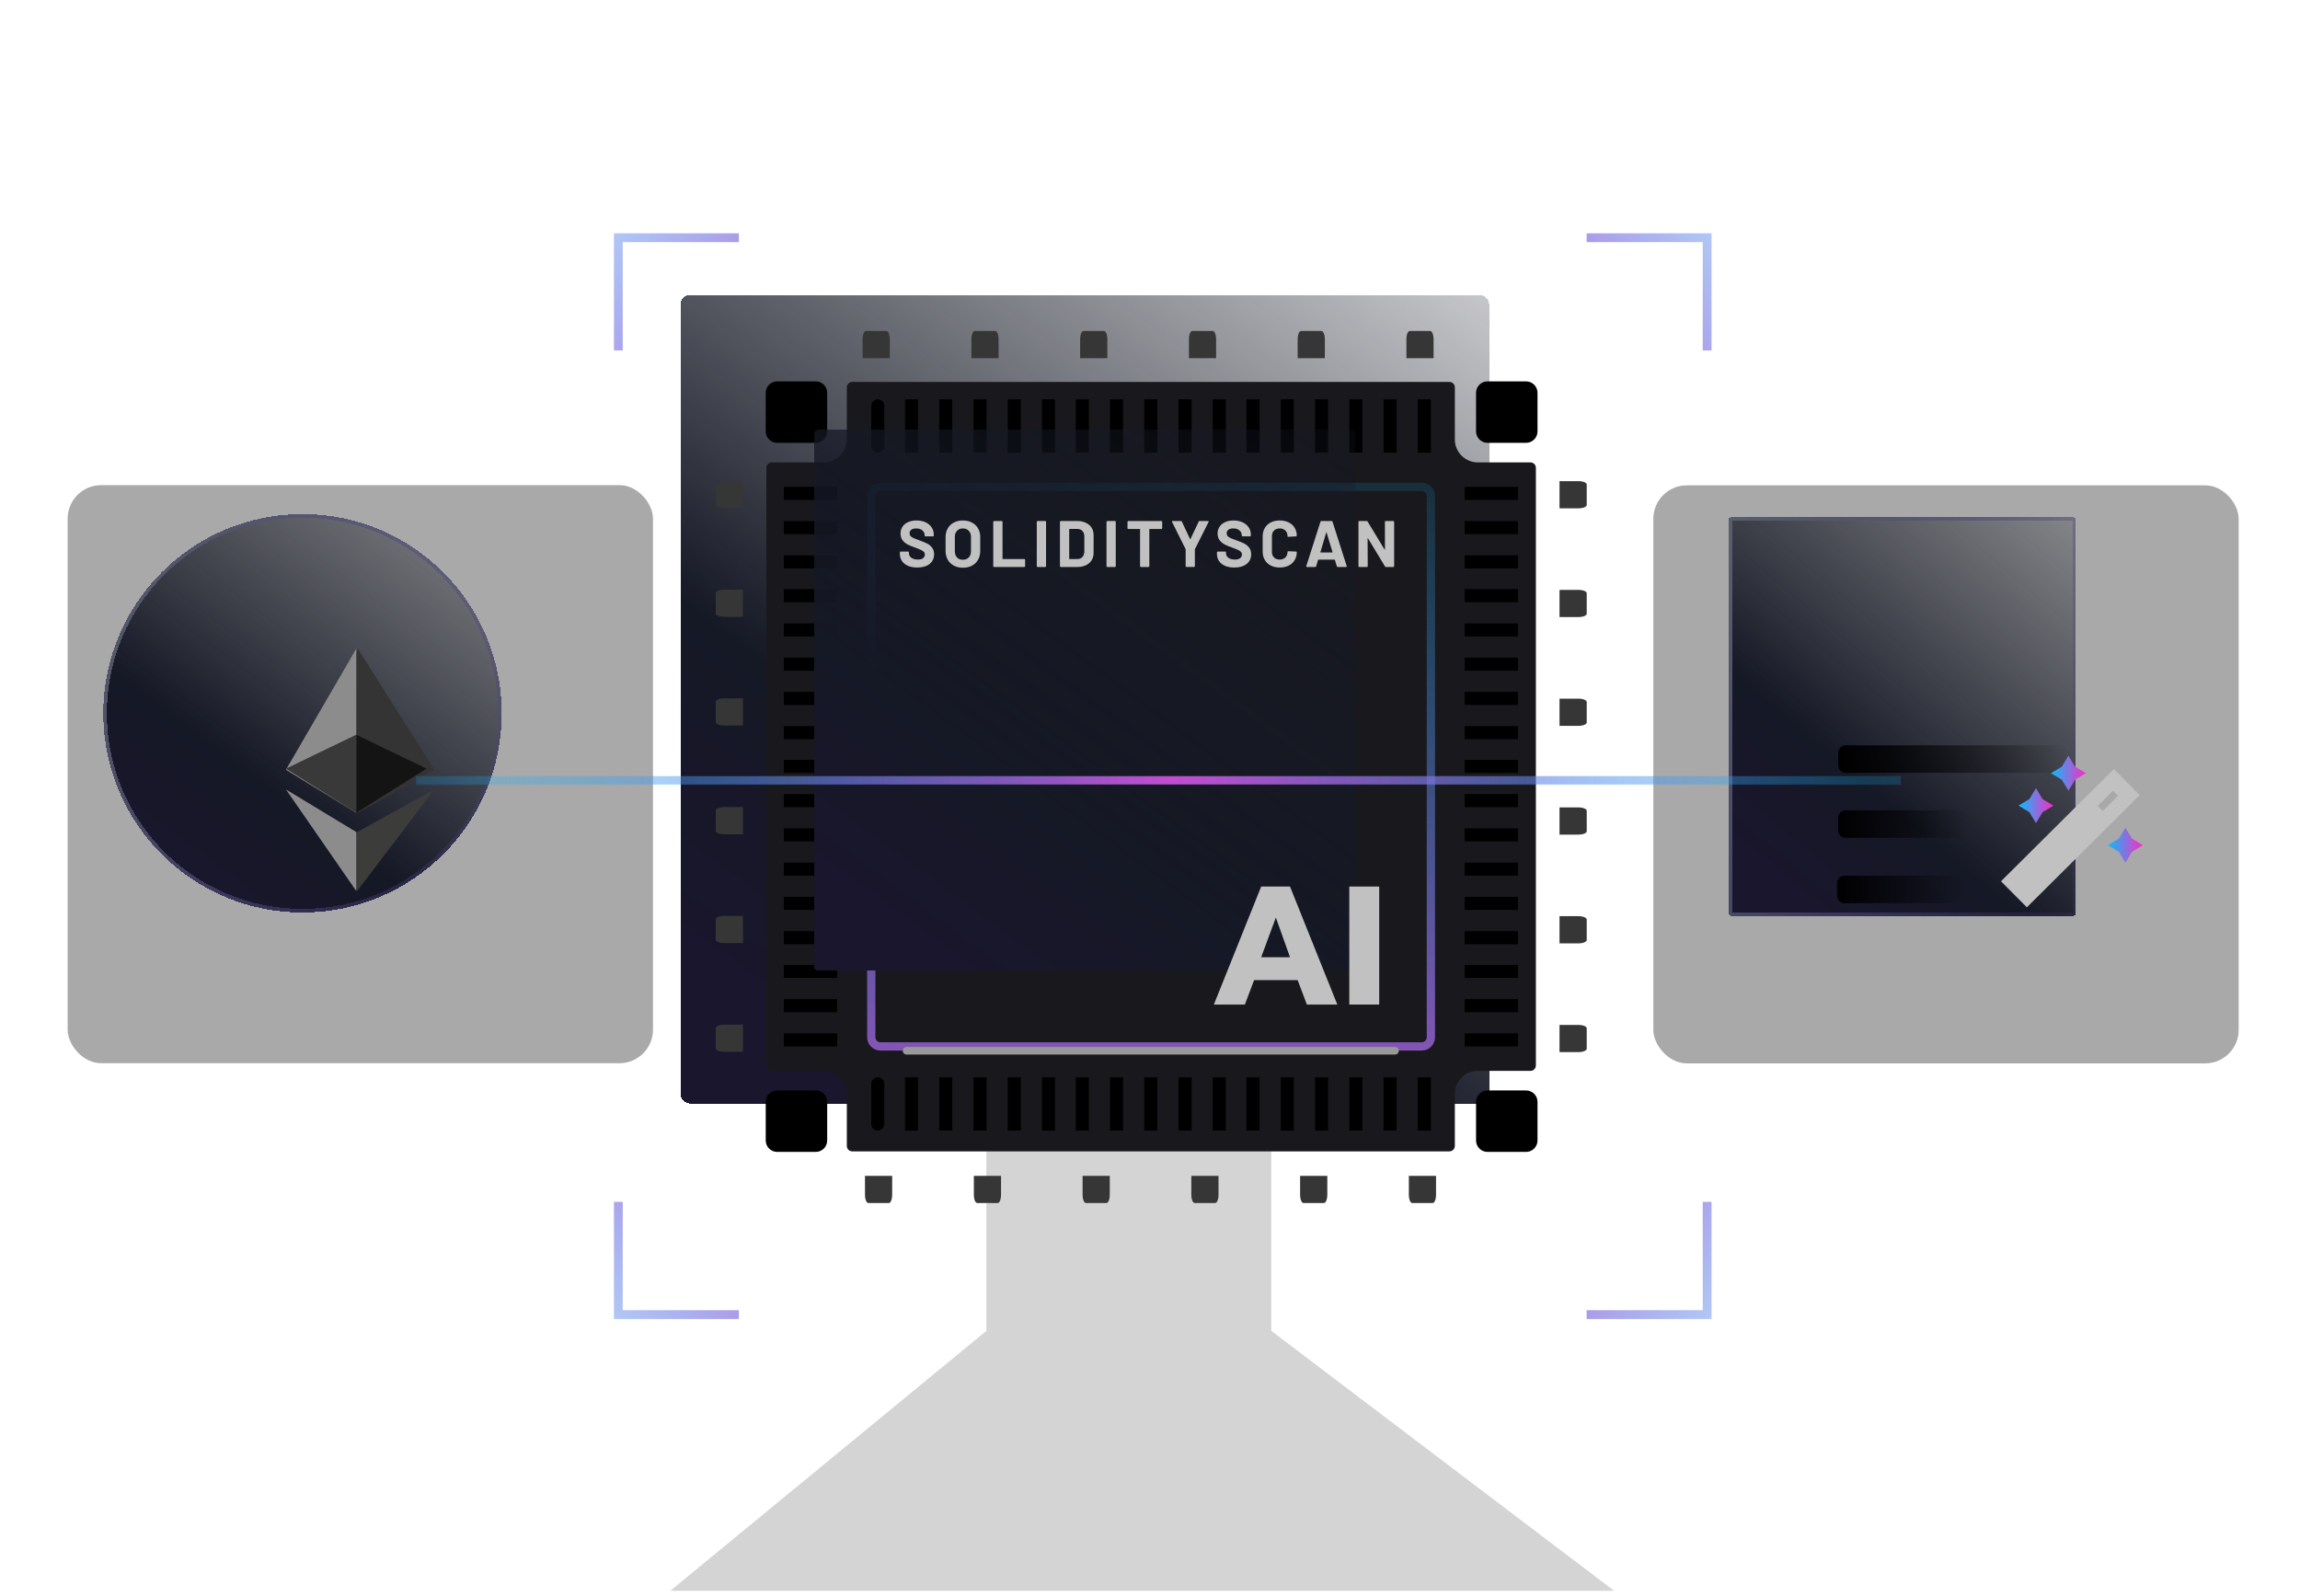 <svg width="340" height="236" viewBox="0 0 340 236" fill="none" xmlns="http://www.w3.org/2000/svg">
<path opacity="0.2" d="M187.934 135L187.934 196.764L221.72 222.382L238.613 235.191L99.083 235.191L114.659 222.382L145.812 196.764L145.812 135L187.934 135Z" fill="#282828"/>
<rect opacity="0.4" x="244.406" y="71.752" width="86.529" height="85.461" rx="4.952" fill="#282828"/>
<g filter="url(#filter0_d_4589_294)">
<path d="M315.015 85.014H264.46C264.232 85.014 264.047 85.226 264.047 85.488V143.476C264.047 143.738 264.232 143.95 264.46 143.95H315.015C315.243 143.95 315.428 143.738 315.428 143.476V85.488C315.428 85.226 315.243 85.014 315.015 85.014Z" fill="url(#paint0_linear_4589_294)" shape-rendering="crispEdges"/>
<path d="M264.46 85.281H315.015C315.062 85.281 315.161 85.338 315.161 85.488V143.476C315.161 143.626 315.062 143.683 315.015 143.683H264.46C264.413 143.683 264.313 143.626 264.313 143.476V85.488C264.314 85.338 264.413 85.281 264.46 85.281Z" stroke="url(#paint1_linear_4589_294)" stroke-width="0.534" shape-rendering="crispEdges"/>
</g>
<rect width="33.984" height="4.073" rx="1.068" transform="matrix(-1 0 0 1 305.727 110.186)" fill="url(#paint2_linear_4589_294)"/>
<path d="M290.719 120.867C290.719 120.277 290.24 119.799 289.65 119.799H272.813C272.223 119.799 271.745 120.277 271.745 120.867V122.804C271.745 123.394 272.223 123.872 272.813 123.872H289.65C290.24 123.872 290.719 123.394 290.719 122.804V120.867Z" fill="url(#paint3_linear_4589_294)"/>
<path d="M290.547 130.529C290.547 129.939 290.069 129.461 289.479 129.461H272.641C272.051 129.461 271.573 129.939 271.573 130.529V132.465C271.573 133.055 272.051 133.534 272.641 133.534H289.479C290.069 133.534 290.547 133.055 290.547 132.465V130.529Z" fill="url(#paint4_linear_4589_294)"/>
<path d="M316.304 117.551L299.624 134.14L295.797 130.291L312.477 113.704L316.304 117.551ZM310.084 119.154L310.837 119.911L313.109 117.651L312.356 116.894L310.084 119.154Z" fill="#C1C1C1"/>
<path d="M314.19 122.377L315.162 123.989L316.774 124.961L315.162 125.933L314.19 127.545L313.217 125.933L311.605 124.961L313.217 123.989L314.19 122.377Z" fill="url(#paint5_linear_4589_294)"/>
<path d="M305.768 111.729L306.74 113.341L308.352 114.313L306.74 115.285L305.768 116.897L304.796 115.285L303.184 114.313L304.796 113.341L305.768 111.729Z" fill="url(#paint6_linear_4589_294)"/>
<path d="M300.971 116.522L301.943 118.134L303.555 119.106L301.943 120.078L300.971 121.69L299.999 120.078L298.387 119.106L299.999 118.134L300.971 116.522Z" fill="url(#paint7_linear_4589_294)"/>
<rect opacity="0.4" x="10" y="71.727" width="86.529" height="85.461" rx="4.952" fill="#282828"/>
<g filter="url(#filter1_d_4589_294)">
<circle cx="53.265" cy="114" r="29.452" fill="url(#paint8_linear_4589_294)" shape-rendering="crispEdges"/>
<circle cx="53.265" cy="114" r="29.185" stroke="url(#paint9_linear_4589_294)" stroke-width="0.534" shape-rendering="crispEdges"/>
</g>
<g clip-path="url(#clip0_4589_294)">
<path d="M52.903 95.914L52.656 96.714V119.944L52.903 120.179L64.211 113.805L52.903 95.914Z" fill="#343434"/>
<path d="M52.665 95.914L42.266 113.805L52.665 120.179V108.904V95.914Z" fill="#8C8C8C"/>
<path d="M52.797 123.009L52.656 123.169V131.35L52.797 131.733L64.211 116.711L52.797 123.009Z" fill="#3C3C3B"/>
<path d="M52.665 131.733V123.009L42.266 116.711L52.665 131.733Z" fill="#8C8C8C"/>
<path d="M52.656 120.175L63.056 113.643L52.656 108.62V120.175Z" fill="#141414"/>
<path d="M42.266 113.643L52.665 120.175V108.62L42.266 113.643Z" fill="#393939"/>
</g>
<path d="M137.763 87.91C137.282 87.91 136.86 87.835 136.499 87.684C136.138 87.528 135.858 87.308 135.66 87.025C135.467 86.736 135.371 86.402 135.371 86.023V85.825C135.371 85.794 135.38 85.77 135.398 85.752C135.422 85.728 135.449 85.716 135.479 85.716H136.508C136.538 85.716 136.563 85.728 136.581 85.752C136.605 85.77 136.617 85.794 136.617 85.825V85.96C136.617 86.201 136.728 86.405 136.951 86.574C137.173 86.736 137.474 86.818 137.854 86.818C138.173 86.818 138.41 86.751 138.567 86.619C138.723 86.481 138.801 86.312 138.801 86.114C138.801 85.969 138.753 85.849 138.657 85.752C138.561 85.65 138.428 85.563 138.26 85.491C138.097 85.412 137.835 85.307 137.474 85.175C137.071 85.036 136.728 84.895 136.445 84.75C136.168 84.606 135.934 84.41 135.741 84.163C135.554 83.911 135.461 83.601 135.461 83.234C135.461 82.872 135.554 82.556 135.741 82.286C135.928 82.015 136.186 81.807 136.517 81.663C136.848 81.518 137.231 81.446 137.664 81.446C138.121 81.446 138.528 81.527 138.883 81.69C139.244 81.852 139.524 82.081 139.722 82.376C139.927 82.665 140.029 83.002 140.029 83.387V83.522C140.029 83.552 140.017 83.58 139.993 83.604C139.975 83.622 139.951 83.631 139.921 83.631H138.883C138.853 83.631 138.826 83.622 138.801 83.604C138.783 83.58 138.774 83.552 138.774 83.522V83.45C138.774 83.197 138.669 82.984 138.458 82.809C138.254 82.629 137.971 82.538 137.61 82.538C137.327 82.538 137.104 82.599 136.942 82.719C136.785 82.839 136.707 83.005 136.707 83.216C136.707 83.366 136.752 83.492 136.842 83.595C136.939 83.697 137.077 83.79 137.258 83.874C137.444 83.953 137.73 84.061 138.115 84.2C138.543 84.356 138.877 84.495 139.117 84.615C139.364 84.735 139.584 84.916 139.777 85.156C139.975 85.391 140.074 85.698 140.074 86.077C140.074 86.643 139.867 87.092 139.452 87.423C139.036 87.748 138.473 87.91 137.763 87.91ZM144.026 87.937C143.557 87.937 143.142 87.841 142.78 87.648C142.425 87.456 142.148 87.188 141.95 86.845C141.751 86.496 141.652 86.095 141.652 85.644V83.712C141.652 83.267 141.751 82.872 141.95 82.529C142.148 82.186 142.425 81.921 142.78 81.735C143.142 81.542 143.557 81.446 144.026 81.446C144.502 81.446 144.917 81.542 145.272 81.735C145.633 81.921 145.913 82.186 146.112 82.529C146.31 82.872 146.41 83.267 146.41 83.712V85.644C146.41 86.095 146.31 86.496 146.112 86.845C145.913 87.194 145.633 87.465 145.272 87.657C144.917 87.844 144.502 87.937 144.026 87.937ZM144.026 86.845C144.357 86.845 144.625 86.74 144.83 86.529C145.034 86.318 145.137 86.038 145.137 85.689V83.703C145.137 83.354 145.034 83.074 144.83 82.863C144.631 82.647 144.363 82.538 144.026 82.538C143.695 82.538 143.427 82.647 143.223 82.863C143.024 83.074 142.925 83.354 142.925 83.703V85.689C142.925 86.038 143.024 86.318 143.223 86.529C143.427 86.74 143.695 86.845 144.026 86.845ZM148.306 87.838C148.276 87.838 148.249 87.829 148.225 87.811C148.207 87.787 148.198 87.76 148.198 87.73V81.626C148.198 81.596 148.207 81.572 148.225 81.554C148.249 81.53 148.276 81.518 148.306 81.518H149.363C149.393 81.518 149.417 81.53 149.435 81.554C149.459 81.572 149.471 81.596 149.471 81.626V86.7C149.471 86.73 149.486 86.746 149.516 86.746H152.468C152.499 86.746 152.523 86.757 152.541 86.782C152.565 86.8 152.577 86.824 152.577 86.854V87.73C152.577 87.76 152.565 87.787 152.541 87.811C152.523 87.829 152.499 87.838 152.468 87.838H148.306ZM154.285 87.838C154.255 87.838 154.228 87.829 154.204 87.811C154.186 87.787 154.177 87.76 154.177 87.73V81.626C154.177 81.596 154.186 81.572 154.204 81.554C154.228 81.53 154.255 81.518 154.285 81.518H155.342C155.372 81.518 155.396 81.53 155.414 81.554C155.438 81.572 155.45 81.596 155.45 81.626V87.73C155.45 87.76 155.438 87.787 155.414 87.811C155.396 87.829 155.372 87.838 155.342 87.838H154.285ZM157.47 87.838C157.44 87.838 157.412 87.829 157.388 87.811C157.37 87.787 157.361 87.76 157.361 87.73V81.626C157.361 81.596 157.37 81.572 157.388 81.554C157.412 81.53 157.44 81.518 157.47 81.518H159.727C160.178 81.518 160.572 81.599 160.909 81.762C161.252 81.918 161.517 82.141 161.704 82.43C161.89 82.719 161.984 83.053 161.984 83.432V85.924C161.984 86.303 161.89 86.637 161.704 86.926C161.517 87.215 161.252 87.441 160.909 87.603C160.572 87.76 160.178 87.838 159.727 87.838H157.47ZM158.634 86.7C158.634 86.73 158.649 86.746 158.679 86.746H159.772C160.049 86.746 160.271 86.652 160.44 86.466C160.614 86.279 160.705 86.029 160.711 85.716V83.64C160.711 83.327 160.623 83.077 160.449 82.891C160.28 82.704 160.052 82.611 159.763 82.611H158.679C158.649 82.611 158.634 82.626 158.634 82.656V86.7ZM163.863 87.838C163.833 87.838 163.806 87.829 163.782 87.811C163.764 87.787 163.755 87.76 163.755 87.73V81.626C163.755 81.596 163.764 81.572 163.782 81.554C163.806 81.53 163.833 81.518 163.863 81.518H164.919C164.949 81.518 164.974 81.53 164.992 81.554C165.016 81.572 165.028 81.596 165.028 81.626V87.73C165.028 87.76 165.016 87.787 164.992 87.811C164.974 87.829 164.949 87.838 164.919 87.838H163.863ZM171.299 81.518C171.33 81.518 171.354 81.53 171.372 81.554C171.396 81.572 171.408 81.596 171.408 81.626V82.511C171.408 82.541 171.396 82.569 171.372 82.593C171.354 82.611 171.33 82.62 171.299 82.62H169.683C169.653 82.62 169.638 82.635 169.638 82.665V87.73C169.638 87.76 169.626 87.787 169.602 87.811C169.584 87.829 169.56 87.838 169.53 87.838H168.474C168.444 87.838 168.417 87.829 168.392 87.811C168.374 87.787 168.365 87.76 168.365 87.73V82.665C168.365 82.635 168.35 82.62 168.32 82.62H166.749C166.719 82.62 166.692 82.611 166.668 82.593C166.65 82.569 166.641 82.541 166.641 82.511V81.626C166.641 81.596 166.65 81.572 166.668 81.554C166.692 81.53 166.719 81.518 166.749 81.518H171.299ZM174.739 87.829C174.709 87.829 174.682 87.82 174.658 87.802C174.64 87.778 174.631 87.751 174.631 87.721V85.436C174.631 85.412 174.628 85.394 174.621 85.382L172.762 81.645C172.75 81.621 172.744 81.603 172.744 81.59C172.744 81.542 172.777 81.518 172.843 81.518H173.98C174.041 81.518 174.083 81.545 174.107 81.599L175.235 84.001C175.253 84.037 175.272 84.037 175.29 84.001L176.418 81.599C176.442 81.545 176.484 81.518 176.544 81.518H177.7C177.742 81.518 177.769 81.53 177.781 81.554C177.799 81.572 177.799 81.603 177.781 81.645L175.903 85.382C175.897 85.394 175.894 85.412 175.894 85.436V87.721C175.894 87.751 175.882 87.778 175.858 87.802C175.84 87.82 175.816 87.829 175.786 87.829H174.739ZM181.319 87.91C180.838 87.91 180.417 87.835 180.055 87.684C179.694 87.528 179.414 87.308 179.216 87.025C179.023 86.736 178.927 86.402 178.927 86.023V85.825C178.927 85.794 178.936 85.77 178.954 85.752C178.978 85.728 179.005 85.716 179.035 85.716H180.064C180.095 85.716 180.119 85.728 180.137 85.752C180.161 85.77 180.173 85.794 180.173 85.825V85.96C180.173 86.201 180.284 86.405 180.507 86.574C180.73 86.736 181.03 86.818 181.41 86.818C181.729 86.818 181.966 86.751 182.123 86.619C182.279 86.481 182.358 86.312 182.358 86.114C182.358 85.969 182.309 85.849 182.213 85.752C182.117 85.65 181.984 85.563 181.816 85.491C181.653 85.412 181.392 85.307 181.03 85.175C180.627 85.036 180.284 84.895 180.001 84.75C179.724 84.606 179.49 84.41 179.297 84.163C179.11 83.911 179.017 83.601 179.017 83.234C179.017 82.872 179.11 82.556 179.297 82.286C179.484 82.015 179.742 81.807 180.073 81.663C180.405 81.518 180.787 81.446 181.22 81.446C181.677 81.446 182.084 81.527 182.439 81.69C182.8 81.852 183.08 82.081 183.278 82.376C183.483 82.665 183.585 83.002 183.585 83.387V83.522C183.585 83.552 183.573 83.58 183.549 83.604C183.531 83.622 183.507 83.631 183.477 83.631H182.439C182.409 83.631 182.382 83.622 182.358 83.604C182.34 83.58 182.331 83.552 182.331 83.522V83.45C182.331 83.197 182.225 82.984 182.015 82.809C181.81 82.629 181.527 82.538 181.166 82.538C180.883 82.538 180.66 82.599 180.498 82.719C180.341 82.839 180.263 83.005 180.263 83.216C180.263 83.366 180.308 83.492 180.398 83.595C180.495 83.697 180.633 83.79 180.814 83.874C181 83.953 181.286 84.061 181.671 84.2C182.099 84.356 182.433 84.495 182.674 84.615C182.92 84.735 183.14 84.916 183.333 85.156C183.531 85.391 183.631 85.698 183.631 86.077C183.631 86.643 183.423 87.092 183.008 87.423C182.592 87.748 182.03 87.91 181.319 87.91ZM187.555 87.91C187.086 87.91 186.674 87.82 186.318 87.639C185.963 87.453 185.69 87.194 185.497 86.863C185.304 86.532 185.208 86.15 185.208 85.716V83.631C185.208 83.197 185.304 82.815 185.497 82.484C185.69 82.153 185.963 81.897 186.318 81.717C186.674 81.536 187.086 81.446 187.555 81.446C188.019 81.446 188.425 81.533 188.774 81.708C189.129 81.876 189.403 82.12 189.596 82.439C189.794 82.752 189.894 83.116 189.894 83.531C189.894 83.586 189.858 83.619 189.785 83.631L188.729 83.694H188.711C188.651 83.694 188.621 83.661 188.621 83.595C188.621 83.276 188.521 83.02 188.323 82.827C188.13 82.635 187.874 82.538 187.555 82.538C187.23 82.538 186.969 82.635 186.77 82.827C186.577 83.02 186.481 83.276 186.481 83.595V85.77C186.481 86.083 186.577 86.336 186.77 86.529C186.969 86.721 187.23 86.818 187.555 86.818C187.874 86.818 188.13 86.721 188.323 86.529C188.521 86.336 188.621 86.083 188.621 85.77C188.621 85.704 188.657 85.671 188.729 85.671L189.785 85.716C189.815 85.716 189.839 85.725 189.858 85.743C189.882 85.761 189.894 85.782 189.894 85.806C189.894 86.222 189.794 86.589 189.596 86.908C189.403 87.227 189.129 87.474 188.774 87.648C188.425 87.823 188.019 87.91 187.555 87.91ZM195.516 87.838C195.456 87.838 195.417 87.808 195.399 87.748L195.128 86.863C195.116 86.839 195.101 86.827 195.083 86.827H192.862C192.844 86.827 192.829 86.839 192.817 86.863L192.555 87.748C192.537 87.808 192.498 87.838 192.437 87.838H191.291C191.255 87.838 191.228 87.829 191.21 87.811C191.192 87.787 191.189 87.754 191.201 87.712L193.151 81.609C193.169 81.548 193.208 81.518 193.268 81.518H194.686C194.746 81.518 194.785 81.548 194.803 81.609L196.753 87.712C196.759 87.724 196.762 87.739 196.762 87.757C196.762 87.811 196.729 87.838 196.663 87.838H195.516ZM193.142 85.788C193.136 85.825 193.148 85.843 193.178 85.843H194.767C194.803 85.843 194.815 85.825 194.803 85.788L193.99 83.107C193.984 83.083 193.975 83.074 193.963 83.08C193.951 83.08 193.942 83.089 193.936 83.107L193.142 85.788ZM201.997 81.626C201.997 81.596 202.006 81.572 202.024 81.554C202.049 81.53 202.076 81.518 202.106 81.518H203.162C203.192 81.518 203.216 81.53 203.234 81.554C203.258 81.572 203.27 81.596 203.27 81.626V87.73C203.27 87.76 203.258 87.787 203.234 87.811C203.216 87.829 203.192 87.838 203.162 87.838H202.142C202.082 87.838 202.039 87.814 202.015 87.766L199.677 83.902C199.665 83.884 199.653 83.877 199.641 83.884C199.629 83.884 199.623 83.896 199.623 83.92L199.641 87.73C199.641 87.76 199.629 87.787 199.605 87.811C199.587 87.829 199.563 87.838 199.533 87.838H198.476C198.446 87.838 198.419 87.829 198.395 87.811C198.377 87.787 198.368 87.76 198.368 87.73V81.626C198.368 81.596 198.377 81.572 198.395 81.554C198.419 81.53 198.446 81.518 198.476 81.518H199.497C199.557 81.518 199.599 81.542 199.623 81.59L201.952 85.436C201.964 85.454 201.976 85.463 201.988 85.463C202 85.457 202.006 85.442 202.006 85.418L201.997 81.626Z" fill="black"/>
<g filter="url(#filter2_d_4589_294)">
<path d="M228.503 53.408H111.849C111.05 53.408 110.402 54.056 110.402 54.855V171.509C110.402 172.308 111.05 172.956 111.849 172.956H228.503C229.302 172.956 229.95 172.308 229.95 171.509V54.855C229.95 54.056 229.302 53.408 228.503 53.408Z" fill="url(#paint10_linear_4589_294)" shape-rendering="crispEdges"/>
</g>
<path d="M215.065 64.986V57.268C215.065 56.786 214.664 56.464 214.262 56.464H125.988C125.505 56.464 125.184 56.866 125.184 57.268V64.986C125.184 66.835 123.656 68.363 121.807 68.363H114.089C113.607 68.363 113.285 68.765 113.285 69.167V157.521C113.285 158.003 113.687 158.325 114.089 158.325H121.807C123.656 158.325 125.184 159.852 125.184 161.702V169.419C125.184 169.902 125.586 170.223 125.988 170.223H214.262C214.744 170.223 215.065 169.821 215.065 169.419V161.702C215.065 159.852 216.593 158.325 218.442 158.325H226.24C226.723 158.325 227.044 157.923 227.044 157.521V69.167C227.044 68.684 226.642 68.363 226.24 68.363H218.442C216.593 68.363 215.065 66.835 215.065 64.986Z" fill="#19191D"/>
<path d="M120.592 56.386H114.884C113.951 56.386 113.195 57.142 113.195 58.075V63.783C113.195 64.715 113.951 65.471 114.884 65.471H120.592C121.524 65.471 122.28 64.715 122.28 63.783V58.075C122.28 57.142 121.524 56.386 120.592 56.386Z" fill="black"/>
<path d="M120.592 161.217H114.884C113.951 161.217 113.195 161.973 113.195 162.905V168.613C113.195 169.546 113.951 170.302 114.884 170.302H120.592C121.524 170.302 122.28 169.546 122.28 168.613V162.905C122.28 161.973 121.524 161.217 120.592 161.217Z" fill="black"/>
<path d="M225.596 161.217H219.888C218.955 161.217 218.199 161.973 218.199 162.905V168.613C218.199 169.546 218.955 170.302 219.888 170.302H225.596C226.528 170.302 227.284 169.546 227.284 168.613V162.905C227.284 161.973 226.528 161.217 225.596 161.217Z" fill="black"/>
<path d="M225.596 56.384H219.888C218.955 56.384 218.199 57.14 218.199 58.073V63.781C218.199 64.713 218.955 65.469 219.888 65.469H225.596C226.528 65.469 227.284 64.713 227.284 63.781V58.073C227.284 57.14 226.528 56.384 225.596 56.384Z" fill="black"/>
<path d="M129.758 66.915C129.275 66.915 128.793 66.513 128.793 65.95V60.001C128.793 59.519 129.195 59.036 129.758 59.036C130.24 59.036 130.722 59.438 130.722 60.001V65.95C130.722 66.433 130.32 66.915 129.758 66.915Z" fill="black"/>
<rect x="133.781" y="59.036" width="1.931" height="7.879" fill="black"/>
<rect x="138.84" y="59.036" width="1.931" height="7.879" fill="black"/>
<rect x="143.91" y="59.036" width="1.931" height="7.879" fill="black"/>
<rect x="148.973" y="59.036" width="1.931" height="7.879" fill="black"/>
<rect x="154.031" y="59.036" width="1.931" height="7.879" fill="black"/>
<rect x="159.027" y="59.036" width="1.931" height="7.879" fill="black"/>
<rect x="164.086" y="59.036" width="1.931" height="7.879" fill="black"/>
<rect x="169.148" y="59.036" width="1.931" height="7.879" fill="black"/>
<rect x="174.219" y="59.036" width="1.931" height="7.879" fill="black"/>
<rect x="179.277" y="59.036" width="1.931" height="7.879" fill="black"/>
<rect x="184.266" y="59.036" width="1.931" height="7.879" fill="black"/>
<rect x="189.332" y="59.036" width="1.931" height="7.879" fill="black"/>
<rect x="194.395" y="59.036" width="1.931" height="7.879" fill="black"/>
<rect x="199.465" y="59.036" width="1.931" height="7.879" fill="black"/>
<rect x="204.523" y="59.036" width="1.931" height="7.879" fill="black"/>
<rect x="209.586" y="59.036" width="1.931" height="7.879" fill="black"/>
<path d="M129.758 167.15C129.275 167.15 128.793 166.748 128.793 166.185V160.236C128.793 159.753 129.195 159.271 129.758 159.271C130.24 159.271 130.722 159.673 130.722 160.236V166.185C130.722 166.667 130.32 167.15 129.758 167.15Z" fill="black"/>
<rect x="133.781" y="159.271" width="1.931" height="7.879" fill="black"/>
<rect x="138.84" y="159.271" width="1.931" height="7.879" fill="black"/>
<rect x="143.91" y="159.271" width="1.931" height="7.879" fill="black"/>
<rect x="148.973" y="159.271" width="1.931" height="7.879" fill="black"/>
<rect x="154.031" y="159.271" width="1.931" height="7.879" fill="black"/>
<rect x="159.027" y="159.271" width="1.931" height="7.879" fill="black"/>
<rect x="164.086" y="159.271" width="1.931" height="7.879" fill="black"/>
<rect x="169.148" y="159.271" width="1.931" height="7.879" fill="black"/>
<rect x="174.219" y="159.271" width="1.931" height="7.879" fill="black"/>
<rect x="179.277" y="159.271" width="1.931" height="7.879" fill="black"/>
<rect x="184.266" y="159.271" width="1.931" height="7.879" fill="black"/>
<rect x="189.332" y="159.271" width="1.931" height="7.879" fill="black"/>
<rect x="194.395" y="159.271" width="1.931" height="7.879" fill="black"/>
<rect x="199.465" y="159.271" width="1.931" height="7.879" fill="black"/>
<rect x="204.523" y="159.271" width="1.931" height="7.879" fill="black"/>
<rect x="209.586" y="159.271" width="1.931" height="7.879" fill="black"/>
<rect x="224.395" y="71.977" width="1.931" height="7.879" transform="rotate(90 224.395 71.977)" fill="black"/>
<rect x="224.395" y="77.042" width="1.931" height="7.879" transform="rotate(90 224.395 77.042)" fill="black"/>
<rect x="224.395" y="82.11" width="1.931" height="7.879" transform="rotate(90 224.395 82.11)" fill="black"/>
<rect x="224.395" y="87.093" width="1.931" height="7.879" transform="rotate(90 224.395 87.093)" fill="black"/>
<rect x="224.395" y="92.158" width="1.931" height="7.879" transform="rotate(90 224.395 92.158)" fill="black"/>
<rect x="224.395" y="97.224" width="1.931" height="7.879" transform="rotate(90 224.395 97.224)" fill="black"/>
<rect x="224.395" y="102.289" width="1.931" height="7.879" transform="rotate(90 224.395 102.289)" fill="black"/>
<rect x="224.395" y="107.354" width="1.931" height="7.879" transform="rotate(90 224.395 107.354)" fill="black"/>
<rect x="224.395" y="112.34" width="1.931" height="7.879" transform="rotate(90 224.395 112.34)" fill="black"/>
<rect x="224.395" y="117.403" width="1.931" height="7.879" transform="rotate(90 224.395 117.403)" fill="black"/>
<rect x="224.395" y="122.466" width="1.931" height="7.879" transform="rotate(90 224.395 122.466)" fill="black"/>
<rect x="224.395" y="127.531" width="1.931" height="7.879" transform="rotate(90 224.395 127.531)" fill="black"/>
<rect x="224.395" y="132.597" width="1.931" height="7.879" transform="rotate(90 224.395 132.597)" fill="black"/>
<rect x="224.395" y="137.664" width="1.931" height="7.879" transform="rotate(90 224.395 137.664)" fill="black"/>
<rect x="224.395" y="142.647" width="1.931" height="7.879" transform="rotate(90 224.395 142.647)" fill="black"/>
<rect x="224.395" y="147.711" width="1.931" height="7.879" transform="rotate(90 224.395 147.711)" fill="black"/>
<rect x="224.395" y="152.776" width="1.931" height="7.879" transform="rotate(90 224.395 152.776)" fill="black"/>
<rect x="123.746" y="71.977" width="1.931" height="7.879" transform="rotate(90 123.746 71.977)" fill="black"/>
<rect x="123.746" y="77.042" width="1.931" height="7.879" transform="rotate(90 123.746 77.042)" fill="black"/>
<rect x="123.746" y="82.11" width="1.931" height="7.879" transform="rotate(90 123.746 82.11)" fill="black"/>
<rect x="123.746" y="87.093" width="1.931" height="7.879" transform="rotate(90 123.746 87.093)" fill="black"/>
<rect x="123.746" y="92.158" width="1.931" height="7.879" transform="rotate(90 123.746 92.158)" fill="black"/>
<rect x="123.746" y="97.224" width="1.931" height="7.879" transform="rotate(90 123.746 97.224)" fill="black"/>
<rect x="123.746" y="102.289" width="1.931" height="7.879" transform="rotate(90 123.746 102.289)" fill="black"/>
<rect x="123.746" y="107.354" width="1.931" height="7.879" transform="rotate(90 123.746 107.354)" fill="black"/>
<rect x="123.746" y="112.34" width="1.931" height="7.879" transform="rotate(90 123.746 112.34)" fill="black"/>
<rect x="123.746" y="117.403" width="1.931" height="7.879" transform="rotate(90 123.746 117.403)" fill="black"/>
<rect x="123.746" y="122.466" width="1.931" height="7.879" transform="rotate(90 123.746 122.466)" fill="black"/>
<rect x="123.746" y="127.531" width="1.931" height="7.879" transform="rotate(90 123.746 127.531)" fill="black"/>
<rect x="123.746" y="132.597" width="1.931" height="7.879" transform="rotate(90 123.746 132.597)" fill="black"/>
<rect x="123.746" y="137.664" width="1.931" height="7.879" transform="rotate(90 123.746 137.664)" fill="black"/>
<rect x="123.746" y="142.647" width="1.931" height="7.879" transform="rotate(90 123.746 142.647)" fill="black"/>
<rect x="123.746" y="147.711" width="1.931" height="7.879" transform="rotate(90 123.746 147.711)" fill="black"/>
<rect x="123.746" y="152.776" width="1.931" height="7.879" transform="rotate(90 123.746 152.776)" fill="black"/>
<path d="M130.164 71.98H210.157C210.88 71.98 211.524 72.542 211.524 73.346V153.34C211.524 154.063 210.961 154.706 210.157 154.706H130.164C129.44 154.706 128.797 154.143 128.797 153.34V73.346C128.797 72.623 129.36 71.98 130.164 71.98Z" stroke="url(#paint11_linear_4589_294)" stroke-width="1.223"/>
<g filter="url(#filter3_d_4589_294)">
<path d="M209.51 73.348H130.803C130.448 73.348 130.16 73.636 130.16 73.991V152.698C130.16 153.053 130.448 153.341 130.803 153.341H209.51C209.865 153.341 210.153 153.053 210.153 152.698V73.991C210.153 73.636 209.865 73.348 209.51 73.348Z" fill="url(#paint12_linear_4589_294)" shape-rendering="crispEdges"/>
</g>
<path d="M186.355 131.071H190.697L197.691 148.517H193.189L191.822 144.899H185.391L184.024 148.517H179.441L186.436 131.071H186.355ZM190.697 141.523L188.606 135.654L186.436 141.523H190.697Z" fill="#C1C1C1"/>
<path d="M199.461 131.071H203.883V148.517H199.461V131.071Z" fill="#C1C1C1"/>
<path d="M128.018 48.935L131.033 48.935C131.316 48.935 131.535 49.476 131.535 50.172L131.535 52.955L127.516 52.955L127.516 50.172C127.516 49.476 127.735 48.935 128.018 48.935Z" fill="#363636"/>
<path d="M144.1 48.935L147.115 48.935C147.398 48.935 147.617 49.476 147.617 50.172L147.617 52.955L143.598 52.955L143.598 50.172C143.598 49.476 143.817 48.935 144.1 48.935Z" fill="#363636"/>
<path d="M160.174 48.935L163.189 48.935C163.472 48.935 163.692 49.476 163.692 50.172L163.692 52.955L159.672 52.955L159.672 50.172C159.672 49.476 159.892 48.935 160.174 48.935Z" fill="#363636"/>
<path d="M176.256 48.935L179.271 48.935C179.554 48.935 179.774 49.476 179.774 50.172L179.774 52.955L175.754 52.955L175.754 50.172C175.754 49.476 175.974 48.935 176.256 48.935Z" fill="#363636"/>
<path d="M192.331 48.935L195.345 48.935C195.628 48.935 195.848 49.476 195.848 50.172L195.848 52.955L191.828 52.955L191.828 50.172C191.828 49.476 192.048 48.935 192.331 48.935Z" fill="#363636"/>
<path d="M208.405 48.935L211.42 48.935C211.702 48.935 211.922 49.476 211.922 50.172L211.922 52.955L207.902 52.955L207.902 50.172C207.902 49.476 208.122 48.935 208.405 48.935Z" fill="#363636"/>
<path d="M128.37 177.862L131.384 177.862C131.667 177.862 131.887 177.321 131.887 176.625L131.887 173.842L127.867 173.842L127.867 176.625C127.867 177.321 128.087 177.862 128.37 177.862Z" fill="#363636"/>
<path d="M144.463 177.862L147.478 177.862C147.761 177.862 147.981 177.321 147.981 176.625L147.981 173.842L143.961 173.842L143.961 176.625C143.961 177.321 144.181 177.862 144.463 177.862Z" fill="#363636"/>
<path d="M160.538 177.862L163.552 177.862C163.835 177.862 164.055 177.321 164.055 176.625L164.055 173.842L160.035 173.842L160.035 176.625C160.035 177.321 160.255 177.862 160.538 177.862Z" fill="#363636"/>
<path d="M176.612 177.862L179.627 177.862C179.909 177.862 180.129 177.321 180.129 176.625L180.129 173.842L176.109 173.842L176.109 176.625C176.109 177.321 176.329 177.862 176.612 177.862Z" fill="#363636"/>
<path d="M192.694 177.862L195.709 177.862C195.991 177.862 196.211 177.321 196.211 176.625L196.211 173.842L192.191 173.842L192.191 176.625C192.191 177.321 192.411 177.862 192.694 177.862Z" fill="#363636"/>
<path d="M208.768 177.862L211.783 177.862C212.066 177.862 212.285 177.321 212.285 176.625L212.285 173.842L208.266 173.842L208.266 176.625C208.266 177.321 208.485 177.862 208.768 177.862Z" fill="#363636"/>
<path d="M234.559 155.047V152.033C234.559 151.75 234.017 151.53 233.322 151.53H230.539V155.55H233.322C234.017 155.55 234.559 155.33 234.559 155.047Z" fill="#363636"/>
<path d="M234.559 138.969V135.954C234.559 135.671 234.017 135.451 233.322 135.451H230.539V139.471H233.322C234.017 139.471 234.559 139.251 234.559 138.969Z" fill="#363636"/>
<path d="M234.559 122.89V119.875C234.559 119.593 234.017 119.373 233.322 119.373H230.539V123.393H233.322C234.017 123.393 234.559 123.173 234.559 122.89Z" fill="#363636"/>
<path d="M234.559 106.809V103.795C234.559 103.512 234.017 103.292 233.322 103.292H230.539V107.312H233.322C234.017 107.312 234.559 107.092 234.559 106.809Z" fill="#363636"/>
<path d="M234.559 90.729V87.714C234.559 87.431 234.017 87.211 233.322 87.211H230.539V91.231H233.322C234.017 91.231 234.559 91.011 234.559 90.729Z" fill="#363636"/>
<path d="M234.559 74.652V71.637C234.559 71.355 234.017 71.135 233.322 71.135H230.539V75.155H233.322C234.017 75.155 234.559 74.935 234.559 74.652Z" fill="#363636"/>
<path d="M105.809 155.006V151.992C105.809 151.709 106.35 151.489 107.045 151.489H109.828V155.509H107.045C106.35 155.509 105.809 155.289 105.809 155.006Z" fill="#363636"/>
<path d="M105.809 138.928V135.913C105.809 135.63 106.35 135.41 107.045 135.41H109.828V139.43H107.045C106.35 139.43 105.809 139.21 105.809 138.928Z" fill="#363636"/>
<path d="M105.809 122.849V119.834C105.809 119.552 106.35 119.332 107.045 119.332H109.828V123.352H107.045C106.35 123.352 105.809 123.132 105.809 122.849Z" fill="#363636"/>
<path d="M105.809 106.768V103.754C105.809 103.471 106.35 103.251 107.045 103.251H109.828V107.271H107.045C106.35 107.271 105.809 107.051 105.809 106.768Z" fill="#363636"/>
<path d="M105.809 90.692V87.677C105.809 87.394 106.35 87.175 107.045 87.175H109.828V91.194H107.045C106.35 91.194 105.809 90.975 105.809 90.692Z" fill="#363636"/>
<path d="M105.809 74.613V71.598C105.809 71.316 106.35 71.096 107.045 71.096H109.828V75.116H107.045C106.35 75.116 105.809 74.896 105.809 74.613Z" fill="#363636"/>
<g style="mix-blend-mode:multiply">
<path d="M206.215 155.913H134.02C133.698 155.913 133.457 155.672 133.457 155.35C133.457 155.029 133.698 154.788 134.02 154.788H206.215C206.536 154.788 206.777 155.029 206.777 155.35C206.777 155.672 206.536 155.913 206.215 155.913Z" fill="#999999"/>
</g>
<g filter="url(#filter4_f_4589_294)">
<line x1="281.004" y1="115.402" x2="61.508" y2="115.402" stroke="url(#paint13_linear_4589_294)" stroke-width="1.305"/>
</g>
<line x1="280.996" y1="115.361" x2="61.5" y2="115.361" stroke="url(#paint14_linear_4589_294)" stroke-width="1.223"/>
<path d="M252.359 51.812V35.143H234.541" stroke="url(#paint15_linear_4589_294)" stroke-width="1.305"/>
<path d="M252.359 177.689V194.357H234.541" stroke="url(#paint16_linear_4589_294)" stroke-width="1.305"/>
<path d="M91.406 51.812V35.143H109.225" stroke="url(#paint17_linear_4589_294)" stroke-width="1.305"/>
<path d="M91.406 177.689V194.357H109.225" stroke="url(#paint18_linear_4589_294)" stroke-width="1.305"/>
<path d="M135.599 83.905C135.081 83.905 134.627 83.825 134.239 83.663C133.85 83.494 133.549 83.258 133.335 82.953C133.128 82.642 133.024 82.283 133.024 81.875V81.661C133.024 81.629 133.034 81.603 133.053 81.584C133.079 81.558 133.109 81.545 133.141 81.545H134.248C134.281 81.545 134.307 81.558 134.326 81.584C134.352 81.603 134.365 81.629 134.365 81.661V81.807C134.365 82.066 134.485 82.286 134.724 82.468C134.964 82.642 135.288 82.73 135.696 82.73C136.039 82.73 136.295 82.659 136.464 82.516C136.632 82.367 136.716 82.186 136.716 81.972C136.716 81.817 136.664 81.687 136.561 81.584C136.457 81.473 136.315 81.379 136.133 81.302C135.958 81.218 135.677 81.104 135.288 80.962C134.854 80.813 134.485 80.66 134.18 80.505C133.882 80.35 133.63 80.139 133.423 79.874C133.222 79.602 133.121 79.268 133.121 78.873C133.121 78.484 133.222 78.144 133.423 77.853C133.623 77.561 133.902 77.338 134.258 77.183C134.614 77.027 135.026 76.949 135.492 76.949C135.984 76.949 136.421 77.037 136.804 77.212C137.192 77.386 137.493 77.633 137.707 77.95C137.927 78.261 138.037 78.624 138.037 79.038V79.184C138.037 79.216 138.024 79.245 137.999 79.271C137.979 79.291 137.953 79.3 137.921 79.3H136.804C136.771 79.3 136.742 79.291 136.716 79.271C136.697 79.245 136.687 79.216 136.687 79.184V79.106C136.687 78.834 136.574 78.604 136.347 78.416C136.127 78.222 135.822 78.125 135.434 78.125C135.129 78.125 134.89 78.19 134.715 78.319C134.546 78.449 134.462 78.627 134.462 78.853C134.462 79.015 134.511 79.151 134.608 79.261C134.712 79.372 134.86 79.472 135.055 79.563C135.256 79.647 135.563 79.763 135.978 79.912C136.438 80.081 136.797 80.23 137.056 80.359C137.322 80.489 137.558 80.683 137.765 80.942C137.979 81.195 138.086 81.525 138.086 81.933C138.086 82.542 137.863 83.025 137.416 83.381C136.969 83.731 136.363 83.905 135.599 83.905ZM142.339 83.935C141.833 83.935 141.387 83.831 140.998 83.624C140.616 83.416 140.318 83.128 140.104 82.759C139.89 82.383 139.783 81.953 139.783 81.467V79.388C139.783 78.909 139.89 78.484 140.104 78.115C140.318 77.746 140.616 77.461 140.998 77.26C141.387 77.053 141.833 76.949 142.339 76.949C142.85 76.949 143.297 77.053 143.679 77.26C144.068 77.461 144.369 77.746 144.583 78.115C144.797 78.484 144.903 78.909 144.903 79.388V81.467C144.903 81.953 144.797 82.383 144.583 82.759C144.369 83.135 144.068 83.426 143.679 83.633C143.297 83.834 142.85 83.935 142.339 83.935ZM142.339 82.759C142.695 82.759 142.983 82.646 143.203 82.419C143.423 82.192 143.534 81.891 143.534 81.516V79.378C143.534 79.002 143.423 78.701 143.203 78.475C142.99 78.241 142.701 78.125 142.339 78.125C141.982 78.125 141.694 78.241 141.474 78.475C141.26 78.701 141.153 79.002 141.153 79.378V81.516C141.153 81.891 141.26 82.192 141.474 82.419C141.694 82.646 141.982 82.759 142.339 82.759ZM146.945 83.828C146.912 83.828 146.883 83.818 146.857 83.799C146.838 83.773 146.828 83.743 146.828 83.711V77.144C146.828 77.111 146.838 77.085 146.857 77.066C146.883 77.04 146.912 77.027 146.945 77.027H148.081C148.114 77.027 148.14 77.04 148.159 77.066C148.185 77.085 148.198 77.111 148.198 77.144V82.604C148.198 82.636 148.214 82.652 148.246 82.652H151.423C151.456 82.652 151.482 82.665 151.501 82.691C151.527 82.71 151.54 82.736 151.54 82.769V83.711C151.54 83.743 151.527 83.773 151.501 83.799C151.482 83.818 151.456 83.828 151.423 83.828H146.945ZM153.379 83.828C153.346 83.828 153.317 83.818 153.291 83.799C153.272 83.773 153.262 83.743 153.262 83.711V77.144C153.262 77.111 153.272 77.085 153.291 77.066C153.317 77.04 153.346 77.027 153.379 77.027H154.515C154.548 77.027 154.574 77.04 154.593 77.066C154.619 77.085 154.632 77.111 154.632 77.144V83.711C154.632 83.743 154.619 83.773 154.593 83.799C154.574 83.818 154.548 83.828 154.515 83.828H153.379ZM156.805 83.828C156.773 83.828 156.744 83.818 156.718 83.799C156.698 83.773 156.689 83.743 156.689 83.711V77.144C156.689 77.111 156.698 77.085 156.718 77.066C156.744 77.04 156.773 77.027 156.805 77.027H159.234C159.72 77.027 160.144 77.115 160.507 77.289C160.876 77.458 161.161 77.697 161.362 78.008C161.562 78.319 161.663 78.679 161.663 79.087V81.768C161.663 82.176 161.562 82.536 161.362 82.847C161.161 83.157 160.876 83.4 160.507 83.575C160.144 83.743 159.72 83.828 159.234 83.828H156.805ZM158.058 82.604C158.058 82.636 158.075 82.652 158.107 82.652H159.283C159.58 82.652 159.82 82.552 160.001 82.351C160.189 82.15 160.286 81.881 160.293 81.545V79.31C160.293 78.973 160.199 78.704 160.011 78.504C159.83 78.303 159.584 78.203 159.273 78.203H158.107C158.075 78.203 158.058 78.219 158.058 78.251V82.604ZM163.685 83.828C163.653 83.828 163.624 83.818 163.598 83.799C163.578 83.773 163.569 83.743 163.569 83.711V77.144C163.569 77.111 163.578 77.085 163.598 77.066C163.624 77.04 163.653 77.027 163.685 77.027H164.822C164.854 77.027 164.88 77.04 164.9 77.066C164.925 77.085 164.938 77.111 164.938 77.144V83.711C164.938 83.743 164.925 83.773 164.9 83.799C164.88 83.818 164.854 83.828 164.822 83.828H163.685ZM171.688 77.027C171.72 77.027 171.746 77.04 171.765 77.066C171.791 77.085 171.804 77.111 171.804 77.144V78.096C171.804 78.128 171.791 78.157 171.765 78.183C171.746 78.203 171.72 78.212 171.688 78.212H169.949C169.916 78.212 169.9 78.228 169.9 78.261V83.711C169.9 83.743 169.887 83.773 169.861 83.799C169.842 83.818 169.816 83.828 169.783 83.828H168.647C168.614 83.828 168.585 83.818 168.559 83.799C168.54 83.773 168.53 83.743 168.53 83.711V78.261C168.53 78.228 168.514 78.212 168.482 78.212H166.791C166.759 78.212 166.73 78.203 166.704 78.183C166.684 78.157 166.675 78.128 166.675 78.096V77.144C166.675 77.111 166.684 77.085 166.704 77.066C166.73 77.04 166.759 77.027 166.791 77.027H171.688ZM175.389 83.818C175.356 83.818 175.327 83.808 175.301 83.789C175.282 83.763 175.272 83.734 175.272 83.701V81.243C175.272 81.218 175.269 81.198 175.262 81.185L173.261 77.163C173.248 77.137 173.242 77.118 173.242 77.105C173.242 77.053 173.277 77.027 173.349 77.027H174.573C174.637 77.027 174.683 77.056 174.709 77.115L175.923 79.699C175.943 79.738 175.962 79.738 175.981 79.699L177.196 77.115C177.222 77.056 177.267 77.027 177.332 77.027H178.575C178.621 77.027 178.65 77.04 178.663 77.066C178.682 77.085 178.682 77.118 178.663 77.163L176.642 81.185C176.636 81.198 176.632 81.218 176.632 81.243V83.701C176.632 83.734 176.619 83.763 176.593 83.789C176.574 83.808 176.548 83.818 176.516 83.818H175.389ZM182.47 83.905C181.952 83.905 181.499 83.825 181.11 83.663C180.721 83.494 180.42 83.258 180.206 82.953C179.999 82.642 179.896 82.283 179.896 81.875V81.661C179.896 81.629 179.905 81.603 179.925 81.584C179.951 81.558 179.98 81.545 180.012 81.545H181.12C181.152 81.545 181.178 81.558 181.197 81.584C181.223 81.603 181.236 81.629 181.236 81.661V81.807C181.236 82.066 181.356 82.286 181.596 82.468C181.835 82.642 182.159 82.73 182.567 82.73C182.911 82.73 183.166 82.659 183.335 82.516C183.503 82.367 183.587 82.186 183.587 81.972C183.587 81.817 183.536 81.687 183.432 81.584C183.328 81.473 183.186 81.379 183.004 81.302C182.83 81.218 182.548 81.104 182.159 80.962C181.725 80.813 181.356 80.66 181.052 80.505C180.754 80.35 180.501 80.139 180.294 79.874C180.093 79.602 179.993 79.268 179.993 78.873C179.993 78.484 180.093 78.144 180.294 77.853C180.495 77.561 180.773 77.338 181.129 77.183C181.486 77.027 181.897 76.949 182.363 76.949C182.855 76.949 183.293 77.037 183.675 77.212C184.063 77.386 184.365 77.633 184.578 77.95C184.799 78.261 184.909 78.624 184.909 79.038V79.184C184.909 79.216 184.896 79.245 184.87 79.271C184.85 79.291 184.824 79.3 184.792 79.3H183.675C183.642 79.3 183.613 79.291 183.587 79.271C183.568 79.245 183.558 79.216 183.558 79.184V79.106C183.558 78.834 183.445 78.604 183.218 78.416C182.998 78.222 182.694 78.125 182.305 78.125C182.001 78.125 181.761 78.19 181.586 78.319C181.418 78.449 181.333 78.627 181.333 78.853C181.333 79.015 181.382 79.151 181.479 79.261C181.583 79.372 181.732 79.472 181.926 79.563C182.127 79.647 182.434 79.763 182.849 79.912C183.309 80.081 183.668 80.23 183.927 80.359C184.193 80.489 184.429 80.683 184.637 80.942C184.85 81.195 184.957 81.525 184.957 81.933C184.957 82.542 184.734 83.025 184.287 83.381C183.84 83.731 183.234 83.905 182.47 83.905ZM189.181 83.905C188.676 83.905 188.232 83.808 187.85 83.614C187.468 83.413 187.173 83.135 186.966 82.778C186.758 82.422 186.655 82.011 186.655 81.545V79.3C186.655 78.834 186.758 78.423 186.966 78.067C187.173 77.71 187.468 77.435 187.85 77.241C188.232 77.046 188.676 76.949 189.181 76.949C189.679 76.949 190.117 77.043 190.492 77.231C190.874 77.412 191.169 77.675 191.376 78.018C191.59 78.355 191.697 78.747 191.697 79.194C191.697 79.252 191.658 79.287 191.58 79.3L190.444 79.368H190.424C190.359 79.368 190.327 79.333 190.327 79.261C190.327 78.918 190.22 78.643 190.006 78.436C189.799 78.228 189.524 78.125 189.181 78.125C188.831 78.125 188.549 78.228 188.335 78.436C188.128 78.643 188.025 78.918 188.025 79.261V81.603C188.025 81.94 188.128 82.212 188.335 82.419C188.549 82.626 188.831 82.73 189.181 82.73C189.524 82.73 189.799 82.626 190.006 82.419C190.22 82.212 190.327 81.94 190.327 81.603C190.327 81.532 190.366 81.496 190.444 81.496L191.58 81.545C191.613 81.545 191.639 81.554 191.658 81.574C191.684 81.593 191.697 81.616 191.697 81.642C191.697 82.089 191.59 82.484 191.376 82.827C191.169 83.17 190.874 83.436 190.492 83.624C190.117 83.811 189.679 83.905 189.181 83.905ZM197.747 83.828C197.683 83.828 197.641 83.795 197.621 83.731L197.33 82.778C197.317 82.753 197.3 82.74 197.281 82.74H194.891C194.872 82.74 194.855 82.753 194.843 82.778L194.561 83.731C194.541 83.795 194.499 83.828 194.434 83.828H193.201C193.162 83.828 193.133 83.818 193.113 83.799C193.094 83.773 193.091 83.737 193.103 83.692L195.202 77.124C195.221 77.059 195.264 77.027 195.328 77.027H196.854C196.918 77.027 196.96 77.059 196.98 77.124L199.078 83.692C199.085 83.705 199.088 83.721 199.088 83.74C199.088 83.799 199.052 83.828 198.981 83.828H197.747ZM195.192 81.622C195.186 81.661 195.199 81.681 195.231 81.681H196.941C196.98 81.681 196.993 81.661 196.98 81.622L196.105 78.737C196.099 78.711 196.089 78.701 196.076 78.708C196.063 78.708 196.054 78.718 196.047 78.737L195.192 81.622ZM204.722 77.144C204.722 77.111 204.732 77.085 204.751 77.066C204.777 77.04 204.806 77.027 204.839 77.027H205.975C206.008 77.027 206.034 77.04 206.053 77.066C206.079 77.085 206.092 77.111 206.092 77.144V83.711C206.092 83.743 206.079 83.773 206.053 83.799C206.034 83.818 206.008 83.828 205.975 83.828H204.877C204.813 83.828 204.767 83.802 204.741 83.75L202.225 79.592C202.212 79.572 202.199 79.566 202.186 79.572C202.173 79.572 202.167 79.585 202.167 79.611L202.186 83.711C202.186 83.743 202.173 83.773 202.147 83.799C202.128 83.818 202.102 83.828 202.07 83.828H200.933C200.901 83.828 200.871 83.818 200.846 83.799C200.826 83.773 200.816 83.743 200.816 83.711V77.144C200.816 77.111 200.826 77.085 200.846 77.066C200.871 77.04 200.901 77.027 200.933 77.027H202.031C202.096 77.027 202.141 77.053 202.167 77.105L204.673 81.243C204.686 81.263 204.699 81.273 204.712 81.273C204.725 81.266 204.732 81.25 204.732 81.224L204.722 77.144Z" fill="#C1C1C1"/>
<defs>
<filter id="filter0_d_4589_294" x="241.079" y="62.047" width="80.222" height="87.779" filterUnits="userSpaceOnUse" color-interpolation-filters="sRGB">
<feFlood flood-opacity="0" result="BackgroundImageFix"/>
<feColorMatrix in="SourceAlpha" type="matrix" values="0 0 0 0 0 0 0 0 0 0 0 0 0 0 0 0 0 0 127 0" result="hardAlpha"/>
<feOffset dx="-8.546" dy="-8.546"/>
<feGaussianBlur stdDeviation="7.211"/>
<feComposite in2="hardAlpha" operator="out"/>
<feColorMatrix type="matrix" values="0 0 0 0 0 0 0 0 0 0 0 0 0 0 0 0 0 0 0.25 0"/>
<feBlend mode="normal" in2="BackgroundImageFix" result="effect1_dropShadow_4589_294"/>
<feBlend mode="normal" in="SourceGraphic" in2="effect1_dropShadow_4589_294" result="shape"/>
</filter>
<filter id="filter1_d_4589_294" x="0.845" y="61.58" width="87.749" height="87.748" filterUnits="userSpaceOnUse" color-interpolation-filters="sRGB">
<feFlood flood-opacity="0" result="BackgroundImageFix"/>
<feColorMatrix in="SourceAlpha" type="matrix" values="0 0 0 0 0 0 0 0 0 0 0 0 0 0 0 0 0 0 127 0" result="hardAlpha"/>
<feOffset dx="-8.546" dy="-8.546"/>
<feGaussianBlur stdDeviation="7.211"/>
<feComposite in2="hardAlpha" operator="out"/>
<feColorMatrix type="matrix" values="0 0 0 0 0 0 0 0 0 0 0 0 0 0 0 0 0 0 0.25 0"/>
<feBlend mode="normal" in2="BackgroundImageFix" result="effect1_dropShadow_4589_294"/>
<feBlend mode="normal" in="SourceGraphic" in2="effect1_dropShadow_4589_294" result="shape"/>
</filter>
<filter id="filter2_d_4589_294" x="84.038" y="27.044" width="152.656" height="152.656" filterUnits="userSpaceOnUse" color-interpolation-filters="sRGB">
<feFlood flood-opacity="0" result="BackgroundImageFix"/>
<feColorMatrix in="SourceAlpha" type="matrix" values="0 0 0 0 0 0 0 0 0 0 0 0 0 0 0 0 0 0 127 0" result="hardAlpha"/>
<feOffset dx="-9.81" dy="-9.81"/>
<feGaussianBlur stdDeviation="8.277"/>
<feComposite in2="hardAlpha" operator="out"/>
<feColorMatrix type="matrix" values="0 0 0 0 0 0 0 0 0 0 0 0 0 0 0 0 0 0 0.25 0"/>
<feBlend mode="normal" in2="BackgroundImageFix" result="effect1_dropShadow_4589_294"/>
<feBlend mode="normal" in="SourceGraphic" in2="effect1_dropShadow_4589_294" result="shape"/>
</filter>
<filter id="filter3_d_4589_294" x="103.796" y="46.983" width="113.101" height="113.102" filterUnits="userSpaceOnUse" color-interpolation-filters="sRGB">
<feFlood flood-opacity="0" result="BackgroundImageFix"/>
<feColorMatrix in="SourceAlpha" type="matrix" values="0 0 0 0 0 0 0 0 0 0 0 0 0 0 0 0 0 0 127 0" result="hardAlpha"/>
<feOffset dx="-9.81" dy="-9.81"/>
<feGaussianBlur stdDeviation="8.277"/>
<feComposite in2="hardAlpha" operator="out"/>
<feColorMatrix type="matrix" values="0 0 0 0 0 0 0 0 0 0 0 0 0 0 0 0 0 0 0.25 0"/>
<feBlend mode="normal" in2="BackgroundImageFix" result="effect1_dropShadow_4589_294"/>
<feBlend mode="normal" in="SourceGraphic" in2="effect1_dropShadow_4589_294" result="shape"/>
</filter>
<filter id="filter4_f_4589_294" x="56.91" y="110.152" width="228.693" height="10.501" filterUnits="userSpaceOnUse" color-interpolation-filters="sRGB">
<feFlood flood-opacity="0" result="BackgroundImageFix"/>
<feBlend mode="normal" in="SourceGraphic" in2="BackgroundImageFix" result="shape"/>
<feGaussianBlur stdDeviation="2.299" result="effect1_foregroundBlur_4589_294"/>
</filter>
<linearGradient id="paint0_linear_4589_294" x1="313.686" y1="71.088" x2="261.329" y2="132.957" gradientUnits="userSpaceOnUse">
<stop stop-color="#151825" stop-opacity="0.1"/>
<stop offset="0.737" stop-color="#151825"/>
<stop offset="1" stop-color="#1A162E"/>
</linearGradient>
<linearGradient id="paint1_linear_4589_294" x1="265.27" y1="85.014" x2="325.809" y2="103.587" gradientUnits="userSpaceOnUse">
<stop stop-color="#595D6C"/>
<stop offset="1" stop-color="#4A3B87" stop-opacity="0.18"/>
</linearGradient>
<linearGradient id="paint2_linear_4589_294" x1="0" y1="2.036" x2="33.984" y2="2.036" gradientUnits="userSpaceOnUse">
<stop stop-opacity="0"/>
<stop offset="1"/>
</linearGradient>
<linearGradient id="paint3_linear_4589_294" x1="290.719" y1="121.836" x2="271.745" y2="121.836" gradientUnits="userSpaceOnUse">
<stop stop-opacity="0"/>
<stop offset="1"/>
</linearGradient>
<linearGradient id="paint4_linear_4589_294" x1="290.547" y1="131.497" x2="271.573" y2="131.497" gradientUnits="userSpaceOnUse">
<stop stop-opacity="0"/>
<stop offset="1"/>
</linearGradient>
<linearGradient id="paint5_linear_4589_294" x1="311.452" y1="122.377" x2="316.781" y2="122.384" gradientUnits="userSpaceOnUse">
<stop stop-color="#00C2FF"/>
<stop offset="1" stop-color="#FF29C3"/>
</linearGradient>
<linearGradient id="paint6_linear_4589_294" x1="303.03" y1="111.729" x2="308.359" y2="111.736" gradientUnits="userSpaceOnUse">
<stop stop-color="#00C2FF"/>
<stop offset="1" stop-color="#FF29C3"/>
</linearGradient>
<linearGradient id="paint7_linear_4589_294" x1="298.233" y1="116.522" x2="303.562" y2="116.529" gradientUnits="userSpaceOnUse">
<stop stop-color="#00C2FF"/>
<stop offset="1" stop-color="#FF29C3"/>
</linearGradient>
<linearGradient id="paint8_linear_4589_294" x1="80.72" y1="70.629" x2="30.023" y2="139.346" gradientUnits="userSpaceOnUse">
<stop stop-color="#151825" stop-opacity="0.1"/>
<stop offset="0.737" stop-color="#151825"/>
<stop offset="1" stop-color="#1A162E"/>
</linearGradient>
<linearGradient id="paint9_linear_4589_294" x1="25.215" y1="84.548" x2="92.783" y2="108.325" gradientUnits="userSpaceOnUse">
<stop stop-color="#595D6C"/>
<stop offset="1" stop-color="#4A3B87" stop-opacity="0.18"/>
</linearGradient>
<linearGradient id="paint10_linear_4589_294" x1="225.898" y1="25.161" x2="123.007" y2="164.622" gradientUnits="userSpaceOnUse">
<stop stop-color="#151825" stop-opacity="0.1"/>
<stop offset="0.737" stop-color="#151825"/>
<stop offset="1" stop-color="#1A162E"/>
</linearGradient>
<linearGradient id="paint11_linear_4589_294" x1="176.42" y1="66.366" x2="176.42" y2="179.919" gradientUnits="userSpaceOnUse">
<stop stop-color="#12B7FB" stop-opacity="0.1"/>
<stop offset="1" stop-color="#C34DD1"/>
</linearGradient>
<linearGradient id="paint12_linear_4589_294" x1="207.442" y1="54.447" x2="138.594" y2="147.764" gradientUnits="userSpaceOnUse">
<stop stop-color="#151825" stop-opacity="0.1"/>
<stop offset="0.737" stop-color="#151825"/>
<stop offset="1" stop-color="#1A162E"/>
</linearGradient>
<linearGradient id="paint13_linear_4589_294" x1="154.647" y1="114.818" x2="154.647" y2="113.445" gradientUnits="userSpaceOnUse">
<stop stop-color="#12B7FB" stop-opacity="0.1"/>
<stop offset="1" stop-color="#C34DD1"/>
</linearGradient>
<linearGradient id="paint14_linear_4589_294" x1="280.996" y1="114.25" x2="61.5" y2="114.25" gradientUnits="userSpaceOnUse">
<stop stop-color="#12B7FB" stop-opacity="0.1"/>
<stop offset="0.49" stop-color="#C34DD1"/>
<stop offset="1" stop-color="#12B7FB" stop-opacity="0.1"/>
</linearGradient>
<linearGradient id="paint15_linear_4589_294" x1="271.189" y1="16.491" x2="224.459" y2="55.291" gradientUnits="userSpaceOnUse">
<stop stop-color="#12B7FB" stop-opacity="0.1"/>
<stop offset="1" stop-color="#C34DD1"/>
</linearGradient>
<linearGradient id="paint16_linear_4589_294" x1="271.189" y1="213.009" x2="224.459" y2="174.209" gradientUnits="userSpaceOnUse">
<stop stop-color="#12B7FB" stop-opacity="0.1"/>
<stop offset="1" stop-color="#C34DD1"/>
</linearGradient>
<linearGradient id="paint17_linear_4589_294" x1="72.577" y1="16.491" x2="119.307" y2="55.291" gradientUnits="userSpaceOnUse">
<stop stop-color="#12B7FB" stop-opacity="0.1"/>
<stop offset="1" stop-color="#C34DD1"/>
</linearGradient>
<linearGradient id="paint18_linear_4589_294" x1="72.577" y1="213.009" x2="119.307" y2="174.209" gradientUnits="userSpaceOnUse">
<stop stop-color="#12B7FB" stop-opacity="0.1"/>
<stop offset="1" stop-color="#C34DD1"/>
</linearGradient>
<clipPath id="clip0_4589_294">
<path d="M42.258 103.486C42.258 99.302 45.65 95.911 49.834 95.911H56.637C60.821 95.911 64.213 99.302 64.213 103.486V120.754C64.213 126.817 59.298 131.731 53.235 131.731C47.172 131.731 42.258 126.817 42.258 120.754V103.486Z" fill="white"/>
</clipPath>
</defs>
</svg>
